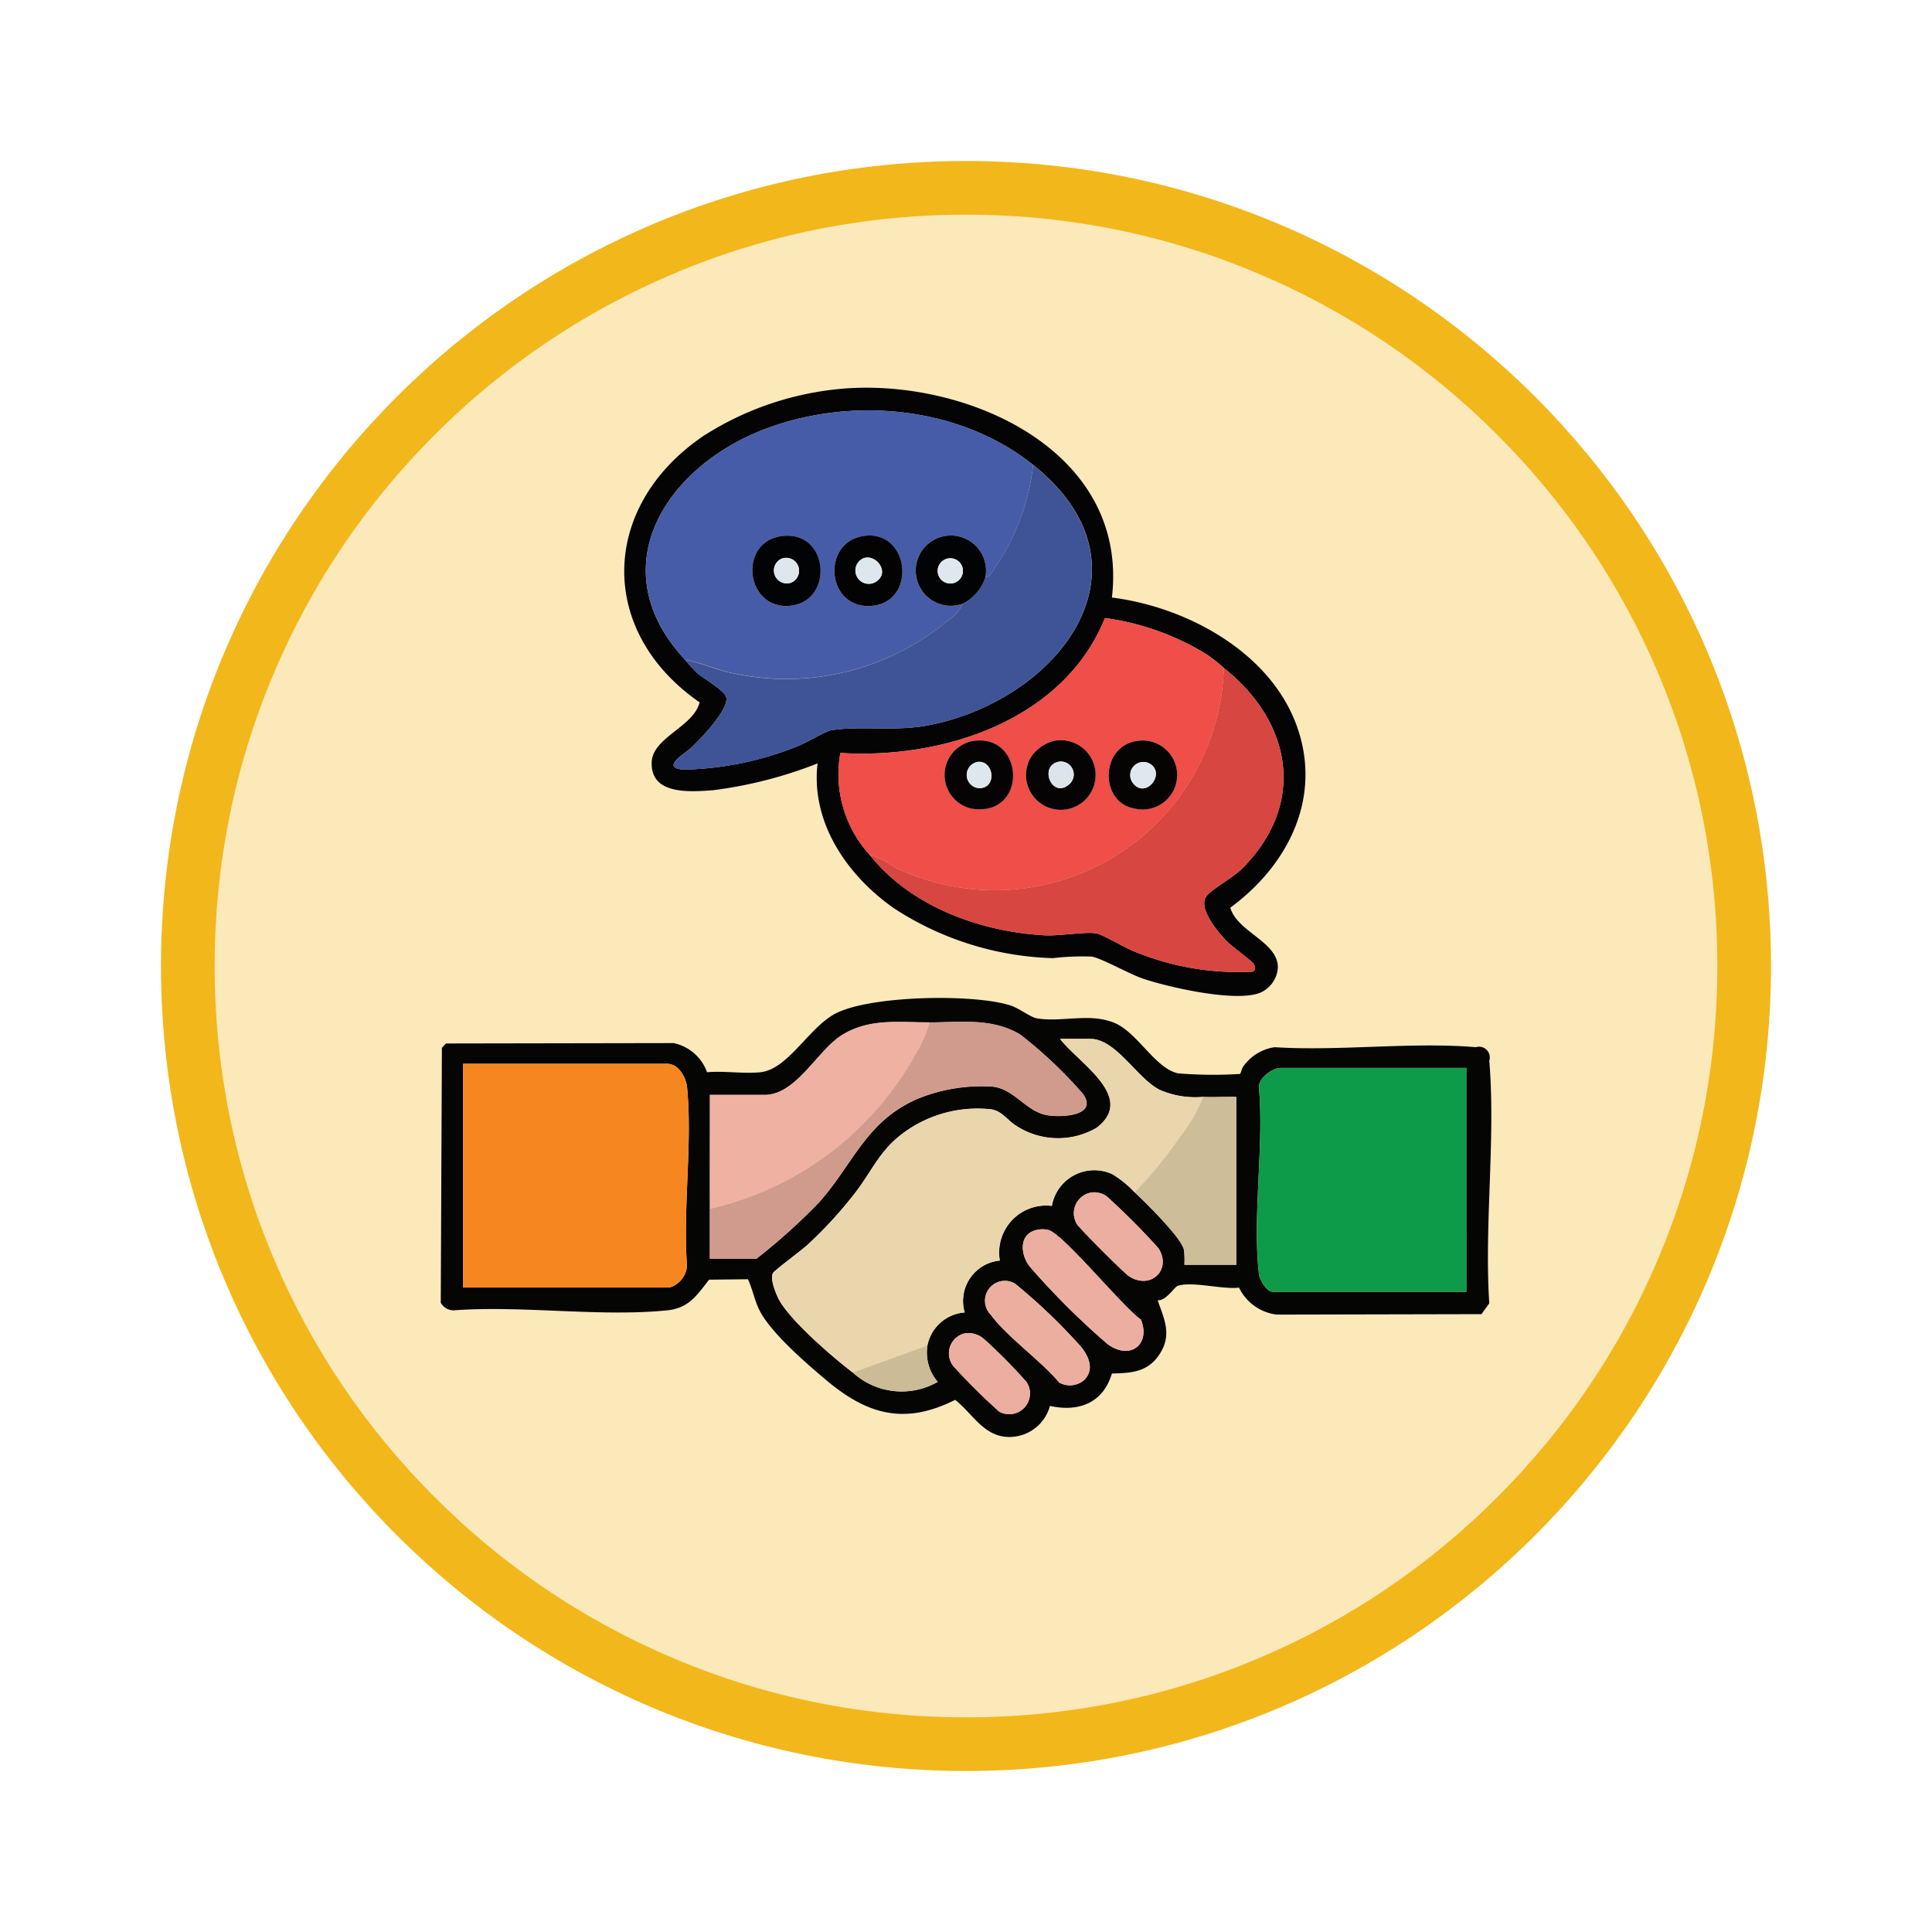 <svg xmlns="http://www.w3.org/2000/svg" xmlns:xlink="http://www.w3.org/1999/xlink" width="108" height="108" viewBox="0 0 108 108">
  <defs>
    <filter id="Path_978624" x="0" y="0" width="108" height="108" filterUnits="userSpaceOnUse">
      <feOffset dy="3" input="SourceAlpha"/>
      <feGaussianBlur stdDeviation="3" result="blur"/>
      <feFlood flood-opacity="0.161"/>
      <feComposite operator="in" in2="blur"/>
      <feComposite in="SourceGraphic"/>
    </filter>
  </defs>
  <g id="Group_1151345" data-name="Group 1151345" transform="translate(-214 -4328)">
    <g id="Group_1151327" data-name="Group 1151327">
      <g id="Group_1151301" data-name="Group 1151301" transform="translate(13 4008)">
        <g transform="matrix(1, 0, 0, 1, 201, 320)" filter="url(#Path_978624)">
          <g id="Path_978624-2" data-name="Path 978624" transform="translate(9 6)" fill="#fbe9b9">
            <path d="M 45 88.5 C 39.127 88.5 33.43 87.35 28.068 85.082 C 22.889 82.891 18.236 79.755 14.241 75.759 C 10.245 71.764 7.109 67.111 4.918 61.932 C 2.65 56.57 1.5 50.873 1.5 45 C 1.5 39.127 2.65 33.43 4.918 28.068 C 7.109 22.889 10.245 18.236 14.241 14.241 C 18.236 10.245 22.889 7.109 28.068 4.918 C 33.43 2.65 39.127 1.5 45 1.5 C 50.873 1.5 56.57 2.65 61.932 4.918 C 67.111 7.109 71.764 10.245 75.759 14.241 C 79.755 18.236 82.891 22.889 85.082 28.068 C 87.35 33.43 88.5 39.127 88.5 45 C 88.5 50.873 87.35 56.57 85.082 61.932 C 82.891 67.111 79.755 71.764 75.759 75.759 C 71.764 79.755 67.111 82.891 61.932 85.082 C 56.57 87.35 50.873 88.5 45 88.5 Z" stroke="none"/>
            <path d="M 45 3 C 39.329 3 33.829 4.11 28.653 6.299 C 23.652 8.415 19.16 11.443 15.302 15.302 C 11.443 19.16 8.415 23.652 6.299 28.653 C 4.11 33.829 3 39.329 3 45 C 3 50.671 4.11 56.171 6.299 61.347 C 8.415 66.348 11.443 70.84 15.302 74.698 C 19.16 78.557 23.652 81.585 28.653 83.701 C 33.829 85.89 39.329 87 45 87 C 50.671 87 56.171 85.89 61.347 83.701 C 66.348 81.585 70.84 78.557 74.698 74.698 C 78.557 70.84 81.585 66.348 83.701 61.347 C 85.89 56.171 87 50.671 87 45 C 87 39.329 85.89 33.829 83.701 28.653 C 81.585 23.652 78.557 19.16 74.698 15.302 C 70.84 11.443 66.348 8.415 61.347 6.299 C 56.171 4.11 50.671 3 45 3 M 45 0 C 69.853 0 90 20.147 90 45 C 90 69.853 69.853 90 45 90 C 20.147 90 0 69.853 0 45 C 0 20.147 20.147 0 45 0 Z" stroke="none" fill="#f2b71b"/>
          </g>
        </g>
      </g>
      <g id="Group_1151300" data-name="Group 1151300" transform="translate(1462.496 -88.76)">
        <path id="Path_979795" data-name="Path 979795" d="M44.682,430.6c.045-.029.1-.318.2-.439a2.6,2.6,0,0,1,1.734-1.048c3.639.231,7.65-.306,11.244,0a.6.6,0,0,1,.753.753c.364,4.337-.287,9.172,0,13.563l-.436.607-11.446.025a2.7,2.7,0,0,1-2.109-1.509c-.89.121-2.644-.37-3.434-.095-.169.059-.659.853-1.111.8.367,1.083.824,1.936.089,3.041-.651.979-1.567,1.032-2.65,1.057-.49,1.647-1.849,2.168-3.462,1.81a2.352,2.352,0,0,1-2.269,1.737c-1.423,0-2.038-1.293-3.029-2.076-2.841,1.43-4.931.82-7.226-1.117-1.119-.944-3.106-2.654-3.728-3.918-.275-.559-.368-1.154-.633-1.707L15,442.109c-.688.874-1.127,1.591-2.341,1.714-3.753.38-8.116-.284-11.935,0A.828.828,0,0,1,0,443.4l.063-14.255.223-.24,12.729-.022a2.541,2.541,0,0,1,1.871,1.629c.957-.085,2.057.1,2.993,0,1.507-.17,2.629-2.378,4.078-3.221,1.864-1.085,7.943-1.185,9.946-.491.423.146,1.086.638,1.391.694,1.359.253,2.975-.325,4.372.263,1.288.542,2.275,2.548,3.553,2.818a24.215,24.215,0,0,0,3.465.033m-17.361-2.877c-1.743.008-3.357-.244-4.9.715-1.352.839-2.553,3.338-4.307,3.338h-3.07c.006,2.122-.008,4.249,0,6.371,0,.925,0,1.855,0,2.78h2.607a33.928,33.928,0,0,0,3.478-3.126c1.936-2.163,2.635-4.566,5.539-5.814a9.436,9.436,0,0,1,4.192-.674c1.224.139,1.85,1.392,3.04,1.595.829.141,2.857.03,2-1.189a24.642,24.642,0,0,0-3.511-3.323c-1.564-.932-3.3-.68-5.062-.673M23.034,447.3a4.055,4.055,0,0,0,4.748.521,2.511,2.511,0,0,1-.577-2.027,2.3,2.3,0,0,1,2.086-1.854,2.271,2.271,0,0,1,1.964-2.9,2.628,2.628,0,0,1,2.909-3.057,2.408,2.408,0,0,1,3.38-1.773,5.9,5.9,0,0,1,1.246,1.012c.6.565,2.614,2.541,2.754,3.211a4.553,4.553,0,0,1,.026.843h2.9v-9.382c-.616-.016-1.239.022-1.854,0a4.976,4.976,0,0,1-2.439-.4c-1.262-.645-2.424-2.844-3.875-2.844H34.62c.98,1.316,4.309,3.269,2.027,4.98a4.282,4.282,0,0,1-4.5-.134c-.477-.3-.789-.836-1.407-.91a6.979,6.979,0,0,0-4.849,1.3c-1.34.978-1.747,2.084-2.694,3.329a23.761,23.761,0,0,1-2.711,2.965c-.289.267-1.845,1.42-1.916,1.561-.162.322.119,1.024.27,1.355.533,1.173,3.094,3.375,4.193,4.206M1.252,442.549H12.78a1.371,1.371,0,0,0,.984-1.216c-.233-3.194.311-6.826.006-9.967-.055-.563-.475-1.326-1.107-1.326H1.252Zm56.076-12.278H46.959c-.457,0-1.263.56-1.22,1.1.289,3.289-.376,7.218,0,10.43.039.33.441.982.756.982H57.329Zm-21,6.972A1.171,1.171,0,0,0,35.561,439c.109.211,2.618,2.72,2.89,2.9,1.222.819,2.44-.357,1.666-1.55a38.842,38.842,0,0,0-2.89-2.9,1.209,1.209,0,0,0-.9-.209m-3.019,2.087c-1,.225-.924,1.372-.373,2.061a42.043,42.043,0,0,0,4.355,4.333c1.278.917,2.4-.027,1.847-1.384-1-.685-4.36-4.824-5.183-5.011a1.465,1.465,0,0,0-.646,0m2.657,8.39c.588-.587.257-1.333-.188-1.873a32.556,32.556,0,0,0-3.671-3.512,1.111,1.111,0,0,0-1.375,1.721c.949,1.28,2.779,2.546,3.841,3.806a1.228,1.228,0,0,0,1.393-.142m-6.711-2.6a1.151,1.151,0,0,0-.6,1.826,35.979,35.979,0,0,0,2.558,2.539,1.161,1.161,0,0,0,1.535-1.65,30.294,30.294,0,0,0-2.361-2.389,1.327,1.327,0,0,0-1.132-.326" transform="translate(-1223.857 4046.186)" fill="#050504"/>
        <path id="Path_979796" data-name="Path 979796" d="M71.454,291.125c4.121.516,8.745,2.989,10.283,7.037s-.391,7.9-3.665,10.3c.387,1.358,2.669,1.907,2.66,3.345a1.648,1.648,0,0,1-1.019,1.422c-1.379.521-5-.3-6.468-.782-.834-.274-2.253-1.113-2.918-1.252a14.442,14.442,0,0,0-2.175.088,17.133,17.133,0,0,1-8.9-2.8c-2.6-1.831-4.64-4.784-4.251-8.086a24.082,24.082,0,0,1-5.852,1.5c-1.26.087-3.481.285-3.422-1.559.044-1.4,2.345-1.98,2.679-3.354-5.77-4-5.544-11.017.255-14.92a17.119,17.119,0,0,1,8.132-2.643c6.9-.392,15.6,3.644,14.662,11.7M47.586,294.6a9.648,9.648,0,0,0,.694.754c.356.31,1.587.99,1.627,1.393.069.7-1.455,2.3-1.972,2.777-.334.308-1.77,1.137-.4,1.218a17.924,17.924,0,0,0,6.425-1.339c.44-.175,1.5-.81,1.805-.859,1.7-.273,3.56.094,5.5-.292,7.231-1.436,12.935-8.82,5.789-14.541-4.053-3.244-10.005-3.842-14.859-2.056-5.654,2.081-9.389,7.8-4.606,12.944m30.124.463a9.6,9.6,0,0,0-.937-.743,14.557,14.557,0,0,0-5.71-2.047c-2.305,5.713-9.04,7.9-14.787,7.54A6.679,6.679,0,0,0,57.9,305.49c2.27,2.878,6.161,4.317,9.791,4.516.847.046,2.241-.21,2.888-.11.322.05,1.624.817,2.119,1.01a15.228,15.228,0,0,0,6.638,1.131c.169-.122.134-.244.056-.409-.088-.185-1.258-1.006-1.562-1.335-.487-.527-1.658-1.889-1.038-2.537.443-.462,1.43-.966,1.967-1.508,3.611-3.648,2.716-8.2-1.048-11.183" transform="translate(-1257.794 4159.038)" fill="#040404"/>
        <path id="Path_979797" data-name="Path 979797" d="M103.9,439.5a8.553,8.553,0,0,1-1.3,2.237,23.218,23.218,0,0,1-2.527,3.091,5.913,5.913,0,0,0-1.247-1.012,2.408,2.408,0,0,0-3.38,1.773,2.628,2.628,0,0,0-2.909,3.057,2.271,2.271,0,0,0-1.964,2.9,2.3,2.3,0,0,0-2.086,1.854L84.323,454.9c-1.1-.83-3.661-3.033-4.193-4.206-.151-.332-.432-1.033-.27-1.355.071-.142,1.627-1.295,1.916-1.561a23.759,23.759,0,0,0,2.711-2.965c.947-1.245,1.354-2.352,2.695-3.329a6.978,6.978,0,0,1,4.849-1.3c.618.074.93.611,1.407.91a4.282,4.282,0,0,0,4.5.134c2.283-1.711-1.046-3.663-2.027-4.98h1.68c1.451,0,2.613,2.2,3.875,2.844a4.976,4.976,0,0,0,2.439.4" transform="translate(-1285.147 4038.582)" fill="#e9d6ac"/>
        <path id="Path_979798" data-name="Path 979798" d="M5.395,454.752V442.243H16.807c.631,0,1.052.763,1.107,1.326.3,3.141-.239,6.772-.006,9.967a1.372,1.372,0,0,1-.985,1.216Z" transform="translate(-1228 4033.983)" fill="#f68620"/>
        <path id="Path_979799" data-name="Path 979799" d="M208.291,443.241v12.51H197.458c-.314,0-.717-.651-.756-.982-.377-3.212.289-7.141,0-10.43-.044-.538.762-1.1,1.219-1.1Z" transform="translate(-1374.82 4033.217)" fill="#0e9b49"/>
        <path id="Path_979800" data-name="Path 979800" d="M77.078,432.18a6.523,6.523,0,0,1-.751,1.74A17.617,17.617,0,0,1,64.8,442.6c-.008-2.122.006-4.249,0-6.371h3.071c1.754,0,2.955-2.5,4.307-3.339,1.547-.959,3.161-.708,4.9-.715" transform="translate(-1273.615 4041.729)" fill="#eeb1a2"/>
        <path id="Path_979801" data-name="Path 979801" d="M77.084,432.139c1.765-.008,3.5-.26,5.062.672a24.671,24.671,0,0,1,3.511,3.323c.858,1.22-1.171,1.33-2,1.189-1.19-.2-1.816-1.456-3.04-1.595a9.438,9.438,0,0,0-4.192.674c-2.9,1.248-3.6,3.651-5.539,5.814a34.022,34.022,0,0,1-3.477,3.126H64.8c0-.925,0-1.855,0-2.78a17.617,17.617,0,0,0,11.531-8.685,6.524,6.524,0,0,0,.751-1.74" transform="translate(-1273.621 4041.771)" fill="#d09a8c"/>
        <path id="Path_979802" data-name="Path 979802" d="M170.975,450.216c.615.022,1.238-.016,1.854,0V459.6h-2.9a4.55,4.55,0,0,0-.026-.843c-.141-.67-2.151-2.646-2.754-3.211a23.216,23.216,0,0,0,2.527-3.091,8.553,8.553,0,0,0,1.3-2.237" transform="translate(-1352.218 4027.864)" fill="#cebd99"/>
        <path id="Path_979803" data-name="Path 979803" d="M140.987,482.157a1.472,1.472,0,0,1,.646,0c.823.187,4.181,4.326,5.183,5.011.555,1.357-.569,2.3-1.847,1.384a42.09,42.09,0,0,1-4.356-4.333c-.55-.69-.625-1.837.373-2.062" transform="translate(-1331.532 4003.359)" fill="#ebaea0"/>
        <path id="Path_979804" data-name="Path 979804" d="M136.715,500.179a1.228,1.228,0,0,1-1.393.142c-1.061-1.26-2.892-2.526-3.841-3.805a1.111,1.111,0,0,1,1.375-1.721,32.593,32.593,0,0,1,3.67,3.512c.445.54.775,1.286.188,1.873" transform="translate(-1324.603 3993.728)" fill="#ebae9f"/>
        <path id="Path_979805" data-name="Path 979805" d="M153.5,473.233a1.208,1.208,0,0,1,.9.209,38.886,38.886,0,0,1,2.89,2.9c.773,1.194-.444,2.369-1.666,1.55-.272-.182-2.781-2.692-2.89-2.9a1.171,1.171,0,0,1,.769-1.758" transform="translate(-1341.028 4010.196)" fill="#ebaea0"/>
        <path id="Path_979806" data-name="Path 979806" d="M123.332,507.13a1.327,1.327,0,0,1,1.132.326,30.268,30.268,0,0,1,2.361,2.389,1.161,1.161,0,0,1-1.535,1.65,35.974,35.974,0,0,1-2.558-2.539,1.151,1.151,0,0,1,.6-1.826" transform="translate(-1317.931 3984.176)" fill="#ebaea0"/>
        <path id="Path_979807" data-name="Path 979807" d="M103.425,510.123A2.511,2.511,0,0,0,104,512.15a4.055,4.055,0,0,1-4.748-.521Z" transform="translate(-1300.078 3981.856)" fill="#cbbb97"/>
        <path id="Path_979808" data-name="Path 979808" d="M71.028,287.918a12.655,12.655,0,0,1-2.108,5.711c-.117.178-.3.572-.557.544a1.965,1.965,0,1,0-1.274,1.506c-.144.449-.728.855-1.1,1.155a14.1,14.1,0,0,1-11.851,2.7c-.881-.194-1.687-.57-2.57-.732-4.783-5.148-1.048-10.863,4.606-12.944,4.854-1.786,10.806-1.188,14.859,2.056M57.1,291.88c-2.552.2-2.214,4,.194,3.92,2.584-.084,2.4-4.127-.194-3.92m4.517,0c-2.443.294-2.172,4.053.312,3.921,2.62-.139,2.229-4.227-.312-3.921" transform="translate(-1261.772 4154.833)" fill="#465ca8"/>
        <path id="Path_979809" data-name="Path 979809" d="M117.317,337.68a12.811,12.811,0,0,1-18.386,11.142A5.039,5.039,0,0,0,97.5,348.1a6.679,6.679,0,0,1-1.621-5.675c5.746.364,12.481-1.827,14.787-7.54a14.558,14.558,0,0,1,5.71,2.047,9.624,9.624,0,0,1,.937.743m-14.049,4.082a1.929,1.929,0,0,0-.018,3.784c3.163.451,2.931-4.274.018-3.784m4.517,0a2.226,2.226,0,0,0-1.226.859,1.946,1.946,0,1,0,1.226-.859m4.636,0c-2.01.326-2.055,3.409-.117,3.767a1.93,1.93,0,1,0,.117-3.767" transform="translate(-1297.401 4116.423)" fill="#ef4e49"/>
        <path id="Path_979810" data-name="Path 979810" d="M76.18,298c7.146,5.72,1.442,13.1-5.789,14.541-1.941.385-3.8.019-5.5.292-.305.049-1.365.684-1.805.859a17.923,17.923,0,0,1-6.425,1.339c-1.365-.081.071-.91.4-1.218.517-.476,2.041-2.082,1.972-2.777-.04-.4-1.271-1.083-1.627-1.393a9.611,9.611,0,0,1-.694-.754c.883.162,1.689.538,2.57.732a14.1,14.1,0,0,0,11.851-2.7c.377-.3.96-.706,1.1-1.155a2.517,2.517,0,0,0,1.275-1.506c.253.028.44-.366.557-.544A12.654,12.654,0,0,0,76.18,298" transform="translate(-1266.924 4144.753)" fill="#3f5397"/>
        <path id="Path_979811" data-name="Path 979811" d="M103.248,357.336a5.038,5.038,0,0,1,1.426.717,12.811,12.811,0,0,0,18.386-11.142c3.764,2.981,4.659,7.535,1.048,11.183-.537.542-1.524,1.046-1.966,1.508-.62.647.551,2.009,1.038,2.537.3.33,1.474,1.15,1.562,1.335.078.165.113.287-.056.409a15.227,15.227,0,0,1-6.638-1.131c-.5-.194-1.8-.96-2.12-1.01-.647-.1-2.041.156-2.888.11-3.63-.2-7.522-1.638-9.791-4.516" transform="translate(-1303.145 4107.191)" fill="#d74641"/>
        <path id="Path_979812" data-name="Path 979812" d="M118.3,317.4a2.518,2.518,0,0,1-1.274,1.506A1.964,1.964,0,1,1,118.3,317.4m-2.116-1.022a.706.706,0,1,0,.411,1.346.706.706,0,0,0-.411-1.346" transform="translate(-1311.708 4131.604)" fill="#020304"/>
        <path id="Path_979813" data-name="Path 979813" d="M76.822,315.045c2.6-.207,2.779,3.836.194,3.919-2.408.078-2.747-3.715-.194-3.919m-.124,1.274a.722.722,0,0,0,.529,1.343.722.722,0,0,0-.529-1.343" transform="translate(-1281.493 4131.668)" fill="#020304"/>
        <path id="Path_979814" data-name="Path 979814" d="M96.517,315.011c2.542-.306,2.931,3.781.312,3.921-2.484.132-2.755-3.626-.312-3.921m-.292,1.4a.746.746,0,0,0,.964,1.136c.83-.592-.288-1.775-.964-1.136" transform="translate(-1296.671 4131.701)" fill="#030304"/>
        <path id="Path_979815" data-name="Path 979815" d="M162.426,364.387a1.93,1.93,0,1,1-.117,3.767c-1.938-.358-1.893-3.441.117-3.767m.927,1.391a.734.734,0,0,0-1.066,1.009c.653.757,1.649-.4,1.066-1.009" transform="translate(-1347.407 4093.798)" fill="#060303"/>
        <path id="Path_979816" data-name="Path 979816" d="M122.909,364.383c2.913-.49,3.145,4.235-.018,3.784a1.929,1.929,0,0,1,.018-3.784m.341,1.16a.739.739,0,0,0,.086,1.474c.948-.058.759-1.508-.086-1.474" transform="translate(-1317.043 4093.802)" fill="#050303"/>
        <path id="Path_979817" data-name="Path 979817" d="M142.531,364.368a1.946,1.946,0,1,1-1.225.859,2.225,2.225,0,0,1,1.225-.859m.347,1.149c-1.2.183-.435,2.141.556,1.258a.724.724,0,0,0-.556-1.258" transform="translate(-1332.147 4093.815)" fill="#050303"/>
        <path id="Path_979818" data-name="Path 979818" d="M120.215,320.48a.706.706,0,0,1,.411,1.346.706.706,0,1,1-.411-1.346" transform="translate(-1315.74 4127.504)" fill="#dfe8ef"/>
        <path id="Path_979819" data-name="Path 979819" d="M80.672,320.416a.722.722,0,0,1,.529,1.343.722.722,0,0,1-.529-1.343" transform="translate(-1285.468 4127.571)" fill="#dee7ee"/>
        <path id="Path_979820" data-name="Path 979820" d="M100.055,320.479c.676-.639,1.794.543.964,1.135a.746.746,0,0,1-.964-1.135" transform="translate(-1300.502 4127.63)" fill="#dde7ed"/>
        <path id="Path_979821" data-name="Path 979821" d="M167.3,369.748c.583.613-.413,1.765-1.066,1.009a.734.734,0,0,1,1.066-1.009" transform="translate(-1351.359 4089.828)" fill="#dfe8ef"/>
        <path id="Path_979822" data-name="Path 979822" d="M127.327,369.5c.845-.034,1.034,1.417.086,1.474a.739.739,0,0,1-.086-1.474" transform="translate(-1321.12 4089.846)" fill="#dde7ee"/>
        <path id="Path_979823" data-name="Path 979823" d="M147.012,369.429a.724.724,0,0,1,.556,1.258c-.99.883-1.757-1.074-.556-1.258" transform="translate(-1336.281 4089.905)" fill="#dce5ec"/>
      </g>
    </g>
  </g>
</svg>
